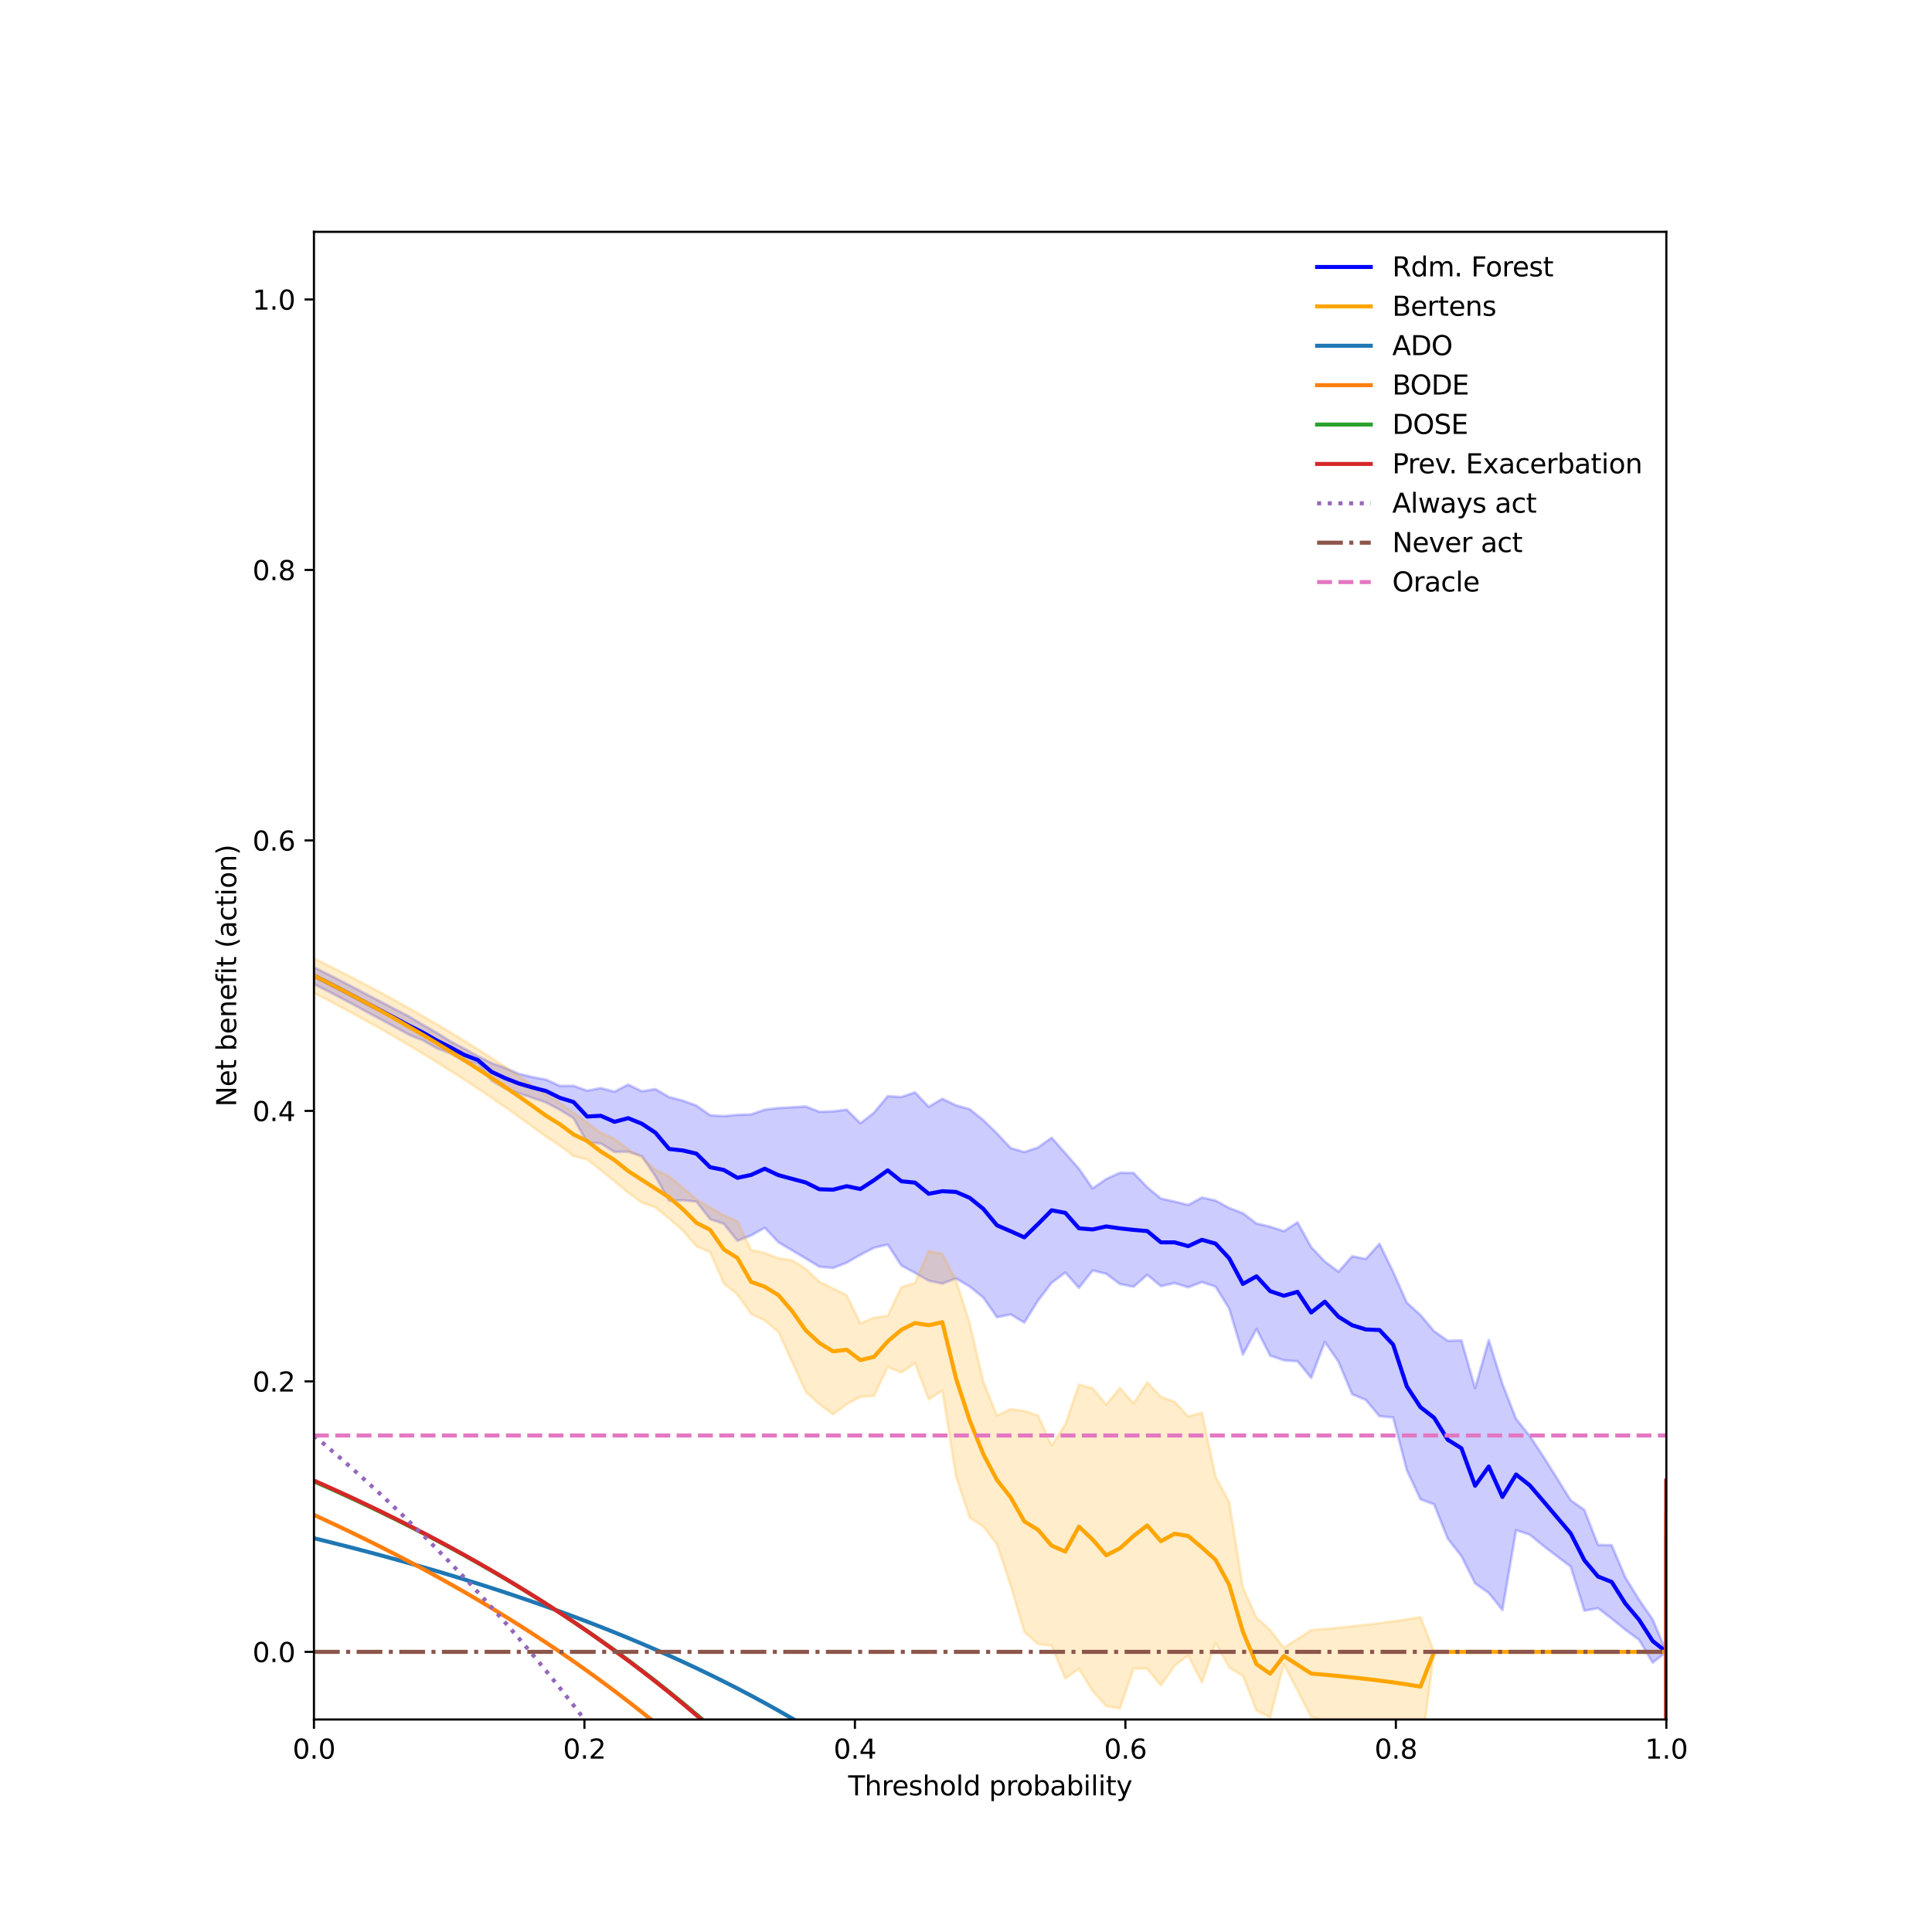 <?xml version="1.0" encoding="utf-8" standalone="no"?>
<!DOCTYPE svg PUBLIC "-//W3C//DTD SVG 1.1//EN"
  "http://www.w3.org/Graphics/SVG/1.1/DTD/svg11.dtd">
<svg xmlns:xlink="http://www.w3.org/1999/xlink" width="720pt" height="720pt" viewBox="0 0 720 720" xmlns="http://www.w3.org/2000/svg" version="1.1">
 <defs>
  <style type="text/css">*{stroke-linejoin: round; stroke-linecap: butt}</style>
 </defs>
 <g id="figure_1">
  <g id="patch_1">
   <path d="M 0 720 
L 720 720 
L 720 0 
L 0 0 
z
" style="fill: #ffffff"/>
  </g>
  <g id="axes_1">
   <g id="patch_2">
    <path d="M 117 640.8 
L 621 640.8 
L 621 86.4 
L 117 86.4 
z
" style="fill: #ffffff"/>
   </g>
   <g id="PolyCollection_1">
    <defs>
     <path id="mff8fe5dde3" d="M 117 -359.525 
L 117 -353.275 
L 122.091 -350.672 
L 127.182 -348.015 
L 132.273 -345.302 
L 137.364 -342.533 
L 142.455 -339.805 
L 147.545 -337.06 
L 152.636 -334.268 
L 157.727 -332.22 
L 162.818 -329.316 
L 167.909 -327.397 
L 173 -324.562 
L 178.091 -323.488 
L 183.182 -317.275 
L 188.273 -314.384 
L 193.364 -312.596 
L 198.455 -310.853 
L 203.545 -309.126 
L 208.636 -306.42 
L 213.727 -303.282 
L 218.818 -294.253 
L 223.909 -293.863 
L 229 -290.7 
L 234.091 -290.799 
L 239.182 -289.133 
L 244.273 -281.614 
L 249.364 -272.48 
L 254.455 -272.694 
L 259.545 -272.178 
L 264.636 -265.631 
L 269.727 -263.952 
L 274.818 -257.605 
L 279.909 -259.583 
L 285 -262.452 
L 290.091 -257.045 
L 295.182 -254.021 
L 300.273 -251.003 
L 305.364 -247.931 
L 310.455 -247.458 
L 315.545 -249.436 
L 320.636 -252.362 
L 325.727 -254.984 
L 330.818 -256.18 
L 335.909 -248.375 
L 341 -245.626 
L 346.091 -242.719 
L 351.182 -241.63 
L 356.273 -243.545 
L 361.364 -240.56 
L 366.455 -236.407 
L 371.545 -229.105 
L 376.636 -230.158 
L 381.727 -227.103 
L 386.818 -235.257 
L 391.909 -241.925 
L 397 -245.753 
L 402.091 -240.04 
L 407.182 -246.525 
L 412.273 -245.274 
L 417.364 -241.487 
L 422.455 -240.45 
L 427.545 -244.892 
L 432.636 -240.694 
L 437.727 -241.837 
L 442.818 -240.258 
L 447.909 -242.196 
L 453 -240.506 
L 458.091 -232.312 
L 463.182 -215.182 
L 468.273 -224.692 
L 473.364 -214.801 
L 478.455 -213.051 
L 483.545 -212.685 
L 488.636 -206.488 
L 493.727 -219.917 
L 498.818 -212.504 
L 503.909 -200.401 
L 509 -198.283 
L 514.091 -192.206 
L 519.182 -191.758 
L 524.273 -172.133 
L 529.364 -161.242 
L 534.455 -159.376 
L 539.545 -146.56 
L 544.636 -140.067 
L 549.727 -129.909 
L 554.818 -126.342 
L 559.909 -119.998 
L 565 -149.736 
L 570.091 -148.078 
L 575.182 -143.888 
L 580.273 -139.987 
L 585.364 -136.142 
L 590.455 -119.74 
L 595.545 -120.668 
L 600.636 -116.763 
L 605.727 -112.62 
L 610.818 -108.907 
L 615.909 -100.368 
L 621 -104.4 
L 621 -104.4 
L 621 -104.4 
L 615.909 -116.496 
L 610.818 -123.848 
L 605.727 -132.151 
L 600.636 -144.137 
L 595.545 -144.264 
L 590.455 -157.287 
L 585.364 -160.888 
L 580.273 -169.059 
L 575.182 -177.175 
L 570.091 -184.845 
L 565 -191.251 
L 559.909 -204.267 
L 554.818 -220.592 
L 549.727 -202.68 
L 544.636 -220.478 
L 539.545 -220.318 
L 534.455 -223.893 
L 529.364 -229.947 
L 524.273 -234.551 
L 519.182 -246.044 
L 514.091 -256.492 
L 509 -250.816 
L 503.909 -251.838 
L 498.818 -246.063 
L 493.727 -249.869 
L 488.636 -255.258 
L 483.545 -264.467 
L 478.455 -261.177 
L 473.364 -262.84 
L 468.273 -264.039 
L 463.182 -267.858 
L 458.091 -269.806 
L 453 -272.591 
L 447.909 -273.719 
L 442.818 -270.942 
L 437.727 -272.189 
L 432.636 -273.335 
L 427.545 -277.54 
L 422.455 -282.864 
L 417.364 -282.948 
L 412.273 -280.62 
L 407.182 -277.11 
L 402.091 -284.442 
L 397 -290.272 
L 391.909 -295.997 
L 386.818 -292.358 
L 381.727 -290.65 
L 376.636 -292.165 
L 371.545 -297.599 
L 366.455 -302.569 
L 361.364 -306.645 
L 356.273 -308.074 
L 351.182 -310.513 
L 346.091 -307.523 
L 341 -312.914 
L 335.909 -311.184 
L 330.818 -311.506 
L 325.727 -305.366 
L 320.636 -301.389 
L 315.545 -306.456 
L 310.455 -305.82 
L 305.364 -305.657 
L 300.273 -307.655 
L 295.182 -307.343 
L 290.091 -307.066 
L 285 -306.461 
L 279.909 -304.692 
L 274.818 -304.517 
L 269.727 -304.047 
L 264.636 -304.387 
L 259.545 -307.966 
L 254.455 -309.827 
L 249.364 -311.134 
L 244.273 -314.12 
L 239.182 -313.32 
L 234.091 -315.803 
L 229 -313.157 
L 223.909 -314.509 
L 218.818 -313.539 
L 213.727 -315.344 
L 208.636 -315.322 
L 203.545 -317.639 
L 198.455 -318.577 
L 193.364 -319.818 
L 188.273 -321.999 
L 183.182 -323.847 
L 178.091 -326.403 
L 173 -329.23 
L 167.909 -331.909 
L 162.818 -335.084 
L 157.727 -338.03 
L 152.636 -341.105 
L 147.545 -343.744 
L 142.455 -346.401 
L 137.364 -349.046 
L 132.273 -351.748 
L 127.182 -354.394 
L 122.091 -356.986 
L 117 -359.525 
z
" style="stroke: #0000ff; stroke-opacity: 0.2"/>
    </defs>
    <g clip-path="url(#p65dd72f9d8)">
     <use xlink:href="#mff8fe5dde3" x="0" y="720" style="fill: #0000ff; fill-opacity: 0.2; stroke: #0000ff; stroke-opacity: 0.2"/>
    </g>
   </g>
   <g id="PolyCollection_2">
    <defs>
     <path id="m067b12ae68" d="M 117 -362.84 
L 117 -349.96 
L 122.091 -347.323 
L 127.182 -344.631 
L 132.273 -341.884 
L 137.364 -339.078 
L 142.455 -336.213 
L 147.545 -333.287 
L 152.636 -330.296 
L 157.727 -327.24 
L 162.818 -324.116 
L 167.909 -320.922 
L 173 -317.655 
L 178.091 -314.313 
L 183.182 -310.894 
L 188.273 -307.394 
L 193.364 -303.81 
L 198.455 -300.14 
L 203.545 -296.381 
L 208.636 -293.053 
L 213.727 -289.135 
L 218.818 -287.895 
L 223.909 -283.929 
L 229 -279.746 
L 234.091 -275.56 
L 239.182 -271.875 
L 244.273 -270.007 
L 249.364 -265.882 
L 254.455 -261.422 
L 259.545 -255.528 
L 264.636 -253.374 
L 269.727 -241.725 
L 274.818 -237.556 
L 279.909 -230.345 
L 285 -227.926 
L 290.091 -223.62 
L 295.182 -212.481 
L 300.273 -201.317 
L 305.364 -196.681 
L 310.455 -192.935 
L 315.545 -196.698 
L 320.636 -199.462 
L 325.727 -199.764 
L 330.818 -210.573 
L 335.909 -208.498 
L 341 -212.004 
L 346.091 -198.471 
L 351.182 -201.77 
L 356.273 -169.854 
L 361.364 -154.42 
L 366.455 -151.092 
L 371.545 -144.416 
L 376.636 -129.107 
L 381.727 -111.85 
L 386.818 -107.309 
L 391.909 -106.678 
L 397 -94.445 
L 402.091 -98.114 
L 407.182 -89.835 
L 412.273 -84.183 
L 417.364 -83.277 
L 422.455 -98.195 
L 427.545 -98.14 
L 432.636 -91.855 
L 437.727 -99.216 
L 442.818 -103.082 
L 447.909 -92.964 
L 453 -107.765 
L 458.091 -98.482 
L 463.182 -95.433 
L 468.273 -82.454 
L 473.364 -79.97 
L 478.455 -99.771 
L 483.545 -90 
L 488.636 -80.142 
L 493.727 -78.826 
L 498.818 -77.4 
L 503.909 -75.85 
L 509 -74.16 
L 514.091 -72.309 
L 519.182 -70.272 
L 524.273 -68.021 
L 529.364 -65.52 
L 534.455 -104.4 
L 539.545 -104.4 
L 544.636 -104.4 
L 549.727 -104.4 
L 554.818 -104.4 
L 559.909 -104.4 
L 565 -104.4 
L 570.091 -104.4 
L 575.182 -104.4 
L 580.273 -104.4 
L 585.364 -104.4 
L 590.455 -104.4 
L 595.545 -104.4 
L 600.636 -104.4 
L 605.727 -104.4 
L 610.818 -104.4 
L 615.909 -104.4 
L 621 -104.4 
L 621 -104.4 
L 621 -104.4 
L 615.909 -104.4 
L 610.818 -104.4 
L 605.727 -104.4 
L 600.636 -104.4 
L 595.545 -104.4 
L 590.455 -104.4 
L 585.364 -104.4 
L 580.273 -104.4 
L 575.182 -104.4 
L 570.091 -104.4 
L 565 -104.4 
L 559.909 -104.4 
L 554.818 -104.4 
L 549.727 -104.4 
L 544.636 -104.4 
L 539.545 -104.4 
L 534.455 -104.4 
L 529.364 -117.36 
L 524.273 -116.526 
L 519.182 -115.776 
L 514.091 -115.097 
L 509 -114.48 
L 503.909 -113.917 
L 498.818 -113.4 
L 493.727 -112.925 
L 488.636 -112.486 
L 483.545 -109.2 
L 478.455 -105.943 
L 473.364 -112.543 
L 468.273 -117.13 
L 463.182 -128.418 
L 458.091 -160.218 
L 453 -169.675 
L 447.909 -193.592 
L 442.818 -192.095 
L 437.727 -197.624 
L 432.636 -199.418 
L 427.545 -204.858 
L 422.455 -197.029 
L 417.364 -202.691 
L 412.273 -196.613 
L 407.182 -202.645 
L 402.091 -204.033 
L 397 -189.115 
L 391.909 -181.29 
L 386.818 -192.506 
L 381.727 -194.178 
L 376.636 -194.843 
L 371.545 -192.485 
L 366.455 -205.026 
L 361.364 -226.973 
L 356.273 -242.82 
L 351.182 -252.748 
L 346.091 -253.769 
L 341 -241.884 
L 335.909 -240.34 
L 330.818 -229.629 
L 325.727 -228.936 
L 320.636 -226.8 
L 315.545 -237.286 
L 310.455 -239.836 
L 305.364 -242.344 
L 300.273 -247.141 
L 295.182 -250.334 
L 290.091 -251.073 
L 285 -253.034 
L 279.909 -254.211 
L 274.818 -264.815 
L 269.727 -267.082 
L 264.636 -269.996 
L 259.545 -273.069 
L 254.455 -277.378 
L 249.364 -281.658 
L 244.273 -284.09 
L 239.182 -288.759 
L 234.091 -291.637 
L 229 -295.591 
L 223.909 -297.788 
L 218.818 -301.644 
L 213.727 -305.295 
L 208.636 -308.991 
L 203.545 -311.931 
L 198.455 -315.503 
L 193.364 -318.99 
L 188.273 -322.395 
L 183.182 -325.72 
L 178.091 -328.97 
L 173 -332.145 
L 167.909 -335.249 
L 162.818 -338.284 
L 157.727 -341.252 
L 152.636 -344.156 
L 147.545 -346.997 
L 142.455 -349.778 
L 137.364 -352.501 
L 132.273 -355.166 
L 127.182 -357.777 
L 122.091 -360.334 
L 117 -362.84 
z
" style="stroke: #ffa500; stroke-opacity: 0.2"/>
    </defs>
    <g clip-path="url(#p65dd72f9d8)">
     <use xlink:href="#m067b12ae68" x="0" y="720" style="fill: #ffa500; fill-opacity: 0.2; stroke: #ffa500; stroke-opacity: 0.2"/>
    </g>
   </g>
   <g id="matplotlib.axis_1">
    <g id="xtick_1">
     <g id="line2d_1">
      <defs>
       <path id="m507a068daa" d="M 0 0 
L 0 3.5 
" style="stroke: #000000; stroke-width: 0.8"/>
      </defs>
      <g>
       <use xlink:href="#m507a068daa" x="117" y="640.8" style="stroke: #000000; stroke-width: 0.8"/>
      </g>
     </g>
     <g id="text_1">
      <!-- 0.0 -->
      <g transform="translate(109.048 655.398) scale(0.1 -0.1)">
       <defs>
        <path id="DejaVuSans-30" d="M 2034 4250 
Q 1547 4250 1301 3770 
Q 1056 3291 1056 2328 
Q 1056 1369 1301 889 
Q 1547 409 2034 409 
Q 2525 409 2770 889 
Q 3016 1369 3016 2328 
Q 3016 3291 2770 3770 
Q 2525 4250 2034 4250 
z
M 2034 4750 
Q 2819 4750 3233 4129 
Q 3647 3509 3647 2328 
Q 3647 1150 3233 529 
Q 2819 -91 2034 -91 
Q 1250 -91 836 529 
Q 422 1150 422 2328 
Q 422 3509 836 4129 
Q 1250 4750 2034 4750 
z
" transform="scale(0.016)"/>
        <path id="DejaVuSans-2e" d="M 684 794 
L 1344 794 
L 1344 0 
L 684 0 
L 684 794 
z
" transform="scale(0.016)"/>
       </defs>
       <use xlink:href="#DejaVuSans-30"/>
       <use xlink:href="#DejaVuSans-2e" x="63.623"/>
       <use xlink:href="#DejaVuSans-30" x="95.41"/>
      </g>
     </g>
    </g>
    <g id="xtick_2">
     <g id="line2d_2">
      <g>
       <use xlink:href="#m507a068daa" x="217.8" y="640.8" style="stroke: #000000; stroke-width: 0.8"/>
      </g>
     </g>
     <g id="text_2">
      <!-- 0.2 -->
      <g transform="translate(209.848 655.398) scale(0.1 -0.1)">
       <defs>
        <path id="DejaVuSans-32" d="M 1228 531 
L 3431 531 
L 3431 0 
L 469 0 
L 469 531 
Q 828 903 1448 1529 
Q 2069 2156 2228 2338 
Q 2531 2678 2651 2914 
Q 2772 3150 2772 3378 
Q 2772 3750 2511 3984 
Q 2250 4219 1831 4219 
Q 1534 4219 1204 4116 
Q 875 4013 500 3803 
L 500 4441 
Q 881 4594 1212 4672 
Q 1544 4750 1819 4750 
Q 2544 4750 2975 4387 
Q 3406 4025 3406 3419 
Q 3406 3131 3298 2873 
Q 3191 2616 2906 2266 
Q 2828 2175 2409 1742 
Q 1991 1309 1228 531 
z
" transform="scale(0.016)"/>
       </defs>
       <use xlink:href="#DejaVuSans-30"/>
       <use xlink:href="#DejaVuSans-2e" x="63.623"/>
       <use xlink:href="#DejaVuSans-32" x="95.41"/>
      </g>
     </g>
    </g>
    <g id="xtick_3">
     <g id="line2d_3">
      <g>
       <use xlink:href="#m507a068daa" x="318.6" y="640.8" style="stroke: #000000; stroke-width: 0.8"/>
      </g>
     </g>
     <g id="text_3">
      <!-- 0.4 -->
      <g transform="translate(310.648 655.398) scale(0.1 -0.1)">
       <defs>
        <path id="DejaVuSans-34" d="M 2419 4116 
L 825 1625 
L 2419 1625 
L 2419 4116 
z
M 2253 4666 
L 3047 4666 
L 3047 1625 
L 3713 1625 
L 3713 1100 
L 3047 1100 
L 3047 0 
L 2419 0 
L 2419 1100 
L 313 1100 
L 313 1709 
L 2253 4666 
z
" transform="scale(0.016)"/>
       </defs>
       <use xlink:href="#DejaVuSans-30"/>
       <use xlink:href="#DejaVuSans-2e" x="63.623"/>
       <use xlink:href="#DejaVuSans-34" x="95.41"/>
      </g>
     </g>
    </g>
    <g id="xtick_4">
     <g id="line2d_4">
      <g>
       <use xlink:href="#m507a068daa" x="419.4" y="640.8" style="stroke: #000000; stroke-width: 0.8"/>
      </g>
     </g>
     <g id="text_4">
      <!-- 0.6 -->
      <g transform="translate(411.448 655.398) scale(0.1 -0.1)">
       <defs>
        <path id="DejaVuSans-36" d="M 2113 2584 
Q 1688 2584 1439 2293 
Q 1191 2003 1191 1497 
Q 1191 994 1439 701 
Q 1688 409 2113 409 
Q 2538 409 2786 701 
Q 3034 994 3034 1497 
Q 3034 2003 2786 2293 
Q 2538 2584 2113 2584 
z
M 3366 4563 
L 3366 3988 
Q 3128 4100 2886 4159 
Q 2644 4219 2406 4219 
Q 1781 4219 1451 3797 
Q 1122 3375 1075 2522 
Q 1259 2794 1537 2939 
Q 1816 3084 2150 3084 
Q 2853 3084 3261 2657 
Q 3669 2231 3669 1497 
Q 3669 778 3244 343 
Q 2819 -91 2113 -91 
Q 1303 -91 875 529 
Q 447 1150 447 2328 
Q 447 3434 972 4092 
Q 1497 4750 2381 4750 
Q 2619 4750 2861 4703 
Q 3103 4656 3366 4563 
z
" transform="scale(0.016)"/>
       </defs>
       <use xlink:href="#DejaVuSans-30"/>
       <use xlink:href="#DejaVuSans-2e" x="63.623"/>
       <use xlink:href="#DejaVuSans-36" x="95.41"/>
      </g>
     </g>
    </g>
    <g id="xtick_5">
     <g id="line2d_5">
      <g>
       <use xlink:href="#m507a068daa" x="520.2" y="640.8" style="stroke: #000000; stroke-width: 0.8"/>
      </g>
     </g>
     <g id="text_5">
      <!-- 0.8 -->
      <g transform="translate(512.248 655.398) scale(0.1 -0.1)">
       <defs>
        <path id="DejaVuSans-38" d="M 2034 2216 
Q 1584 2216 1326 1975 
Q 1069 1734 1069 1313 
Q 1069 891 1326 650 
Q 1584 409 2034 409 
Q 2484 409 2743 651 
Q 3003 894 3003 1313 
Q 3003 1734 2745 1975 
Q 2488 2216 2034 2216 
z
M 1403 2484 
Q 997 2584 770 2862 
Q 544 3141 544 3541 
Q 544 4100 942 4425 
Q 1341 4750 2034 4750 
Q 2731 4750 3128 4425 
Q 3525 4100 3525 3541 
Q 3525 3141 3298 2862 
Q 3072 2584 2669 2484 
Q 3125 2378 3379 2068 
Q 3634 1759 3634 1313 
Q 3634 634 3220 271 
Q 2806 -91 2034 -91 
Q 1263 -91 848 271 
Q 434 634 434 1313 
Q 434 1759 690 2068 
Q 947 2378 1403 2484 
z
M 1172 3481 
Q 1172 3119 1398 2916 
Q 1625 2713 2034 2713 
Q 2441 2713 2670 2916 
Q 2900 3119 2900 3481 
Q 2900 3844 2670 4047 
Q 2441 4250 2034 4250 
Q 1625 4250 1398 4047 
Q 1172 3844 1172 3481 
z
" transform="scale(0.016)"/>
       </defs>
       <use xlink:href="#DejaVuSans-30"/>
       <use xlink:href="#DejaVuSans-2e" x="63.623"/>
       <use xlink:href="#DejaVuSans-38" x="95.41"/>
      </g>
     </g>
    </g>
    <g id="xtick_6">
     <g id="line2d_6">
      <g>
       <use xlink:href="#m507a068daa" x="621" y="640.8" style="stroke: #000000; stroke-width: 0.8"/>
      </g>
     </g>
     <g id="text_6">
      <!-- 1.0 -->
      <g transform="translate(613.048 655.398) scale(0.1 -0.1)">
       <defs>
        <path id="DejaVuSans-31" d="M 794 531 
L 1825 531 
L 1825 4091 
L 703 3866 
L 703 4441 
L 1819 4666 
L 2450 4666 
L 2450 531 
L 3481 531 
L 3481 0 
L 794 0 
L 794 531 
z
" transform="scale(0.016)"/>
       </defs>
       <use xlink:href="#DejaVuSans-31"/>
       <use xlink:href="#DejaVuSans-2e" x="63.623"/>
       <use xlink:href="#DejaVuSans-30" x="95.41"/>
      </g>
     </g>
    </g>
    <g id="text_7">
     <!-- Threshold probability -->
     <g transform="translate(316.097 669.077) scale(0.1 -0.1)">
      <defs>
       <path id="DejaVuSans-54" d="M -19 4666 
L 3928 4666 
L 3928 4134 
L 2272 4134 
L 2272 0 
L 1638 0 
L 1638 4134 
L -19 4134 
L -19 4666 
z
" transform="scale(0.016)"/>
       <path id="DejaVuSans-68" d="M 3513 2113 
L 3513 0 
L 2938 0 
L 2938 2094 
Q 2938 2591 2744 2837 
Q 2550 3084 2163 3084 
Q 1697 3084 1428 2787 
Q 1159 2491 1159 1978 
L 1159 0 
L 581 0 
L 581 4863 
L 1159 4863 
L 1159 2956 
Q 1366 3272 1645 3428 
Q 1925 3584 2291 3584 
Q 2894 3584 3203 3211 
Q 3513 2838 3513 2113 
z
" transform="scale(0.016)"/>
       <path id="DejaVuSans-72" d="M 2631 2963 
Q 2534 3019 2420 3045 
Q 2306 3072 2169 3072 
Q 1681 3072 1420 2755 
Q 1159 2438 1159 1844 
L 1159 0 
L 581 0 
L 581 3500 
L 1159 3500 
L 1159 2956 
Q 1341 3275 1631 3429 
Q 1922 3584 2338 3584 
Q 2397 3584 2469 3576 
Q 2541 3569 2628 3553 
L 2631 2963 
z
" transform="scale(0.016)"/>
       <path id="DejaVuSans-65" d="M 3597 1894 
L 3597 1613 
L 953 1613 
Q 991 1019 1311 708 
Q 1631 397 2203 397 
Q 2534 397 2845 478 
Q 3156 559 3463 722 
L 3463 178 
Q 3153 47 2828 -22 
Q 2503 -91 2169 -91 
Q 1331 -91 842 396 
Q 353 884 353 1716 
Q 353 2575 817 3079 
Q 1281 3584 2069 3584 
Q 2775 3584 3186 3129 
Q 3597 2675 3597 1894 
z
M 3022 2063 
Q 3016 2534 2758 2815 
Q 2500 3097 2075 3097 
Q 1594 3097 1305 2825 
Q 1016 2553 972 2059 
L 3022 2063 
z
" transform="scale(0.016)"/>
       <path id="DejaVuSans-73" d="M 2834 3397 
L 2834 2853 
Q 2591 2978 2328 3040 
Q 2066 3103 1784 3103 
Q 1356 3103 1142 2972 
Q 928 2841 928 2578 
Q 928 2378 1081 2264 
Q 1234 2150 1697 2047 
L 1894 2003 
Q 2506 1872 2764 1633 
Q 3022 1394 3022 966 
Q 3022 478 2636 193 
Q 2250 -91 1575 -91 
Q 1294 -91 989 -36 
Q 684 19 347 128 
L 347 722 
Q 666 556 975 473 
Q 1284 391 1588 391 
Q 1994 391 2212 530 
Q 2431 669 2431 922 
Q 2431 1156 2273 1281 
Q 2116 1406 1581 1522 
L 1381 1569 
Q 847 1681 609 1914 
Q 372 2147 372 2553 
Q 372 3047 722 3315 
Q 1072 3584 1716 3584 
Q 2034 3584 2315 3537 
Q 2597 3491 2834 3397 
z
" transform="scale(0.016)"/>
       <path id="DejaVuSans-6f" d="M 1959 3097 
Q 1497 3097 1228 2736 
Q 959 2375 959 1747 
Q 959 1119 1226 758 
Q 1494 397 1959 397 
Q 2419 397 2687 759 
Q 2956 1122 2956 1747 
Q 2956 2369 2687 2733 
Q 2419 3097 1959 3097 
z
M 1959 3584 
Q 2709 3584 3137 3096 
Q 3566 2609 3566 1747 
Q 3566 888 3137 398 
Q 2709 -91 1959 -91 
Q 1206 -91 779 398 
Q 353 888 353 1747 
Q 353 2609 779 3096 
Q 1206 3584 1959 3584 
z
" transform="scale(0.016)"/>
       <path id="DejaVuSans-6c" d="M 603 4863 
L 1178 4863 
L 1178 0 
L 603 0 
L 603 4863 
z
" transform="scale(0.016)"/>
       <path id="DejaVuSans-64" d="M 2906 2969 
L 2906 4863 
L 3481 4863 
L 3481 0 
L 2906 0 
L 2906 525 
Q 2725 213 2448 61 
Q 2172 -91 1784 -91 
Q 1150 -91 751 415 
Q 353 922 353 1747 
Q 353 2572 751 3078 
Q 1150 3584 1784 3584 
Q 2172 3584 2448 3432 
Q 2725 3281 2906 2969 
z
M 947 1747 
Q 947 1113 1208 752 
Q 1469 391 1925 391 
Q 2381 391 2643 752 
Q 2906 1113 2906 1747 
Q 2906 2381 2643 2742 
Q 2381 3103 1925 3103 
Q 1469 3103 1208 2742 
Q 947 2381 947 1747 
z
" transform="scale(0.016)"/>
       <path id="DejaVuSans-20" transform="scale(0.016)"/>
       <path id="DejaVuSans-70" d="M 1159 525 
L 1159 -1331 
L 581 -1331 
L 581 3500 
L 1159 3500 
L 1159 2969 
Q 1341 3281 1617 3432 
Q 1894 3584 2278 3584 
Q 2916 3584 3314 3078 
Q 3713 2572 3713 1747 
Q 3713 922 3314 415 
Q 2916 -91 2278 -91 
Q 1894 -91 1617 61 
Q 1341 213 1159 525 
z
M 3116 1747 
Q 3116 2381 2855 2742 
Q 2594 3103 2138 3103 
Q 1681 3103 1420 2742 
Q 1159 2381 1159 1747 
Q 1159 1113 1420 752 
Q 1681 391 2138 391 
Q 2594 391 2855 752 
Q 3116 1113 3116 1747 
z
" transform="scale(0.016)"/>
       <path id="DejaVuSans-62" d="M 3116 1747 
Q 3116 2381 2855 2742 
Q 2594 3103 2138 3103 
Q 1681 3103 1420 2742 
Q 1159 2381 1159 1747 
Q 1159 1113 1420 752 
Q 1681 391 2138 391 
Q 2594 391 2855 752 
Q 3116 1113 3116 1747 
z
M 1159 2969 
Q 1341 3281 1617 3432 
Q 1894 3584 2278 3584 
Q 2916 3584 3314 3078 
Q 3713 2572 3713 1747 
Q 3713 922 3314 415 
Q 2916 -91 2278 -91 
Q 1894 -91 1617 61 
Q 1341 213 1159 525 
L 1159 0 
L 581 0 
L 581 4863 
L 1159 4863 
L 1159 2969 
z
" transform="scale(0.016)"/>
       <path id="DejaVuSans-61" d="M 2194 1759 
Q 1497 1759 1228 1600 
Q 959 1441 959 1056 
Q 959 750 1161 570 
Q 1363 391 1709 391 
Q 2188 391 2477 730 
Q 2766 1069 2766 1631 
L 2766 1759 
L 2194 1759 
z
M 3341 1997 
L 3341 0 
L 2766 0 
L 2766 531 
Q 2569 213 2275 61 
Q 1981 -91 1556 -91 
Q 1019 -91 701 211 
Q 384 513 384 1019 
Q 384 1609 779 1909 
Q 1175 2209 1959 2209 
L 2766 2209 
L 2766 2266 
Q 2766 2663 2505 2880 
Q 2244 3097 1772 3097 
Q 1472 3097 1187 3025 
Q 903 2953 641 2809 
L 641 3341 
Q 956 3463 1253 3523 
Q 1550 3584 1831 3584 
Q 2591 3584 2966 3190 
Q 3341 2797 3341 1997 
z
" transform="scale(0.016)"/>
       <path id="DejaVuSans-69" d="M 603 3500 
L 1178 3500 
L 1178 0 
L 603 0 
L 603 3500 
z
M 603 4863 
L 1178 4863 
L 1178 4134 
L 603 4134 
L 603 4863 
z
" transform="scale(0.016)"/>
       <path id="DejaVuSans-74" d="M 1172 4494 
L 1172 3500 
L 2356 3500 
L 2356 3053 
L 1172 3053 
L 1172 1153 
Q 1172 725 1289 603 
Q 1406 481 1766 481 
L 2356 481 
L 2356 0 
L 1766 0 
Q 1100 0 847 248 
Q 594 497 594 1153 
L 594 3053 
L 172 3053 
L 172 3500 
L 594 3500 
L 594 4494 
L 1172 4494 
z
" transform="scale(0.016)"/>
       <path id="DejaVuSans-79" d="M 2059 -325 
Q 1816 -950 1584 -1140 
Q 1353 -1331 966 -1331 
L 506 -1331 
L 506 -850 
L 844 -850 
Q 1081 -850 1212 -737 
Q 1344 -625 1503 -206 
L 1606 56 
L 191 3500 
L 800 3500 
L 1894 763 
L 2988 3500 
L 3597 3500 
L 2059 -325 
z
" transform="scale(0.016)"/>
      </defs>
      <use xlink:href="#DejaVuSans-54"/>
      <use xlink:href="#DejaVuSans-68" x="61.084"/>
      <use xlink:href="#DejaVuSans-72" x="124.463"/>
      <use xlink:href="#DejaVuSans-65" x="163.326"/>
      <use xlink:href="#DejaVuSans-73" x="224.85"/>
      <use xlink:href="#DejaVuSans-68" x="276.949"/>
      <use xlink:href="#DejaVuSans-6f" x="340.328"/>
      <use xlink:href="#DejaVuSans-6c" x="401.51"/>
      <use xlink:href="#DejaVuSans-64" x="429.293"/>
      <use xlink:href="#DejaVuSans-20" x="492.77"/>
      <use xlink:href="#DejaVuSans-70" x="524.557"/>
      <use xlink:href="#DejaVuSans-72" x="588.033"/>
      <use xlink:href="#DejaVuSans-6f" x="626.896"/>
      <use xlink:href="#DejaVuSans-62" x="688.078"/>
      <use xlink:href="#DejaVuSans-61" x="751.555"/>
      <use xlink:href="#DejaVuSans-62" x="812.834"/>
      <use xlink:href="#DejaVuSans-69" x="876.311"/>
      <use xlink:href="#DejaVuSans-6c" x="904.094"/>
      <use xlink:href="#DejaVuSans-69" x="931.877"/>
      <use xlink:href="#DejaVuSans-74" x="959.66"/>
      <use xlink:href="#DejaVuSans-79" x="998.869"/>
     </g>
    </g>
   </g>
   <g id="matplotlib.axis_2">
    <g id="ytick_1">
     <g id="line2d_7">
      <defs>
       <path id="m1c6e517632" d="M 0 0 
L -3.5 0 
" style="stroke: #000000; stroke-width: 0.8"/>
      </defs>
      <g>
       <use xlink:href="#m1c6e517632" x="117" y="615.6" style="stroke: #000000; stroke-width: 0.8"/>
      </g>
     </g>
     <g id="text_8">
      <!-- 0.0 -->
      <g transform="translate(94.097 619.399) scale(0.1 -0.1)">
       <use xlink:href="#DejaVuSans-30"/>
       <use xlink:href="#DejaVuSans-2e" x="63.623"/>
       <use xlink:href="#DejaVuSans-30" x="95.41"/>
      </g>
     </g>
    </g>
    <g id="ytick_2">
     <g id="line2d_8">
      <g>
       <use xlink:href="#m1c6e517632" x="117" y="514.8" style="stroke: #000000; stroke-width: 0.8"/>
      </g>
     </g>
     <g id="text_9">
      <!-- 0.2 -->
      <g transform="translate(94.097 518.599) scale(0.1 -0.1)">
       <use xlink:href="#DejaVuSans-30"/>
       <use xlink:href="#DejaVuSans-2e" x="63.623"/>
       <use xlink:href="#DejaVuSans-32" x="95.41"/>
      </g>
     </g>
    </g>
    <g id="ytick_3">
     <g id="line2d_9">
      <g>
       <use xlink:href="#m1c6e517632" x="117" y="414" style="stroke: #000000; stroke-width: 0.8"/>
      </g>
     </g>
     <g id="text_10">
      <!-- 0.4 -->
      <g transform="translate(94.097 417.799) scale(0.1 -0.1)">
       <use xlink:href="#DejaVuSans-30"/>
       <use xlink:href="#DejaVuSans-2e" x="63.623"/>
       <use xlink:href="#DejaVuSans-34" x="95.41"/>
      </g>
     </g>
    </g>
    <g id="ytick_4">
     <g id="line2d_10">
      <g>
       <use xlink:href="#m1c6e517632" x="117" y="313.2" style="stroke: #000000; stroke-width: 0.8"/>
      </g>
     </g>
     <g id="text_11">
      <!-- 0.6 -->
      <g transform="translate(94.097 316.999) scale(0.1 -0.1)">
       <use xlink:href="#DejaVuSans-30"/>
       <use xlink:href="#DejaVuSans-2e" x="63.623"/>
       <use xlink:href="#DejaVuSans-36" x="95.41"/>
      </g>
     </g>
    </g>
    <g id="ytick_5">
     <g id="line2d_11">
      <g>
       <use xlink:href="#m1c6e517632" x="117" y="212.4" style="stroke: #000000; stroke-width: 0.8"/>
      </g>
     </g>
     <g id="text_12">
      <!-- 0.8 -->
      <g transform="translate(94.097 216.199) scale(0.1 -0.1)">
       <use xlink:href="#DejaVuSans-30"/>
       <use xlink:href="#DejaVuSans-2e" x="63.623"/>
       <use xlink:href="#DejaVuSans-38" x="95.41"/>
      </g>
     </g>
    </g>
    <g id="ytick_6">
     <g id="line2d_12">
      <g>
       <use xlink:href="#m1c6e517632" x="117" y="111.6" style="stroke: #000000; stroke-width: 0.8"/>
      </g>
     </g>
     <g id="text_13">
      <!-- 1.0 -->
      <g transform="translate(94.097 115.399) scale(0.1 -0.1)">
       <use xlink:href="#DejaVuSans-31"/>
       <use xlink:href="#DejaVuSans-2e" x="63.623"/>
       <use xlink:href="#DejaVuSans-30" x="95.41"/>
      </g>
     </g>
    </g>
    <g id="text_14">
     <!-- Net benefit (action) -->
     <g transform="translate(88.017 412.453) rotate(-90) scale(0.1 -0.1)">
      <defs>
       <path id="DejaVuSans-4e" d="M 628 4666 
L 1478 4666 
L 3547 763 
L 3547 4666 
L 4159 4666 
L 4159 0 
L 3309 0 
L 1241 3903 
L 1241 0 
L 628 0 
L 628 4666 
z
" transform="scale(0.016)"/>
       <path id="DejaVuSans-6e" d="M 3513 2113 
L 3513 0 
L 2938 0 
L 2938 2094 
Q 2938 2591 2744 2837 
Q 2550 3084 2163 3084 
Q 1697 3084 1428 2787 
Q 1159 2491 1159 1978 
L 1159 0 
L 581 0 
L 581 3500 
L 1159 3500 
L 1159 2956 
Q 1366 3272 1645 3428 
Q 1925 3584 2291 3584 
Q 2894 3584 3203 3211 
Q 3513 2838 3513 2113 
z
" transform="scale(0.016)"/>
       <path id="DejaVuSans-66" d="M 2375 4863 
L 2375 4384 
L 1825 4384 
Q 1516 4384 1395 4259 
Q 1275 4134 1275 3809 
L 1275 3500 
L 2222 3500 
L 2222 3053 
L 1275 3053 
L 1275 0 
L 697 0 
L 697 3053 
L 147 3053 
L 147 3500 
L 697 3500 
L 697 3744 
Q 697 4328 969 4595 
Q 1241 4863 1831 4863 
L 2375 4863 
z
" transform="scale(0.016)"/>
       <path id="DejaVuSans-28" d="M 1984 4856 
Q 1566 4138 1362 3434 
Q 1159 2731 1159 2009 
Q 1159 1288 1364 580 
Q 1569 -128 1984 -844 
L 1484 -844 
Q 1016 -109 783 600 
Q 550 1309 550 2009 
Q 550 2706 781 3412 
Q 1013 4119 1484 4856 
L 1984 4856 
z
" transform="scale(0.016)"/>
       <path id="DejaVuSans-63" d="M 3122 3366 
L 3122 2828 
Q 2878 2963 2633 3030 
Q 2388 3097 2138 3097 
Q 1578 3097 1268 2742 
Q 959 2388 959 1747 
Q 959 1106 1268 751 
Q 1578 397 2138 397 
Q 2388 397 2633 464 
Q 2878 531 3122 666 
L 3122 134 
Q 2881 22 2623 -34 
Q 2366 -91 2075 -91 
Q 1284 -91 818 406 
Q 353 903 353 1747 
Q 353 2603 823 3093 
Q 1294 3584 2113 3584 
Q 2378 3584 2631 3529 
Q 2884 3475 3122 3366 
z
" transform="scale(0.016)"/>
       <path id="DejaVuSans-29" d="M 513 4856 
L 1013 4856 
Q 1481 4119 1714 3412 
Q 1947 2706 1947 2009 
Q 1947 1309 1714 600 
Q 1481 -109 1013 -844 
L 513 -844 
Q 928 -128 1133 580 
Q 1338 1288 1338 2009 
Q 1338 2731 1133 3434 
Q 928 4138 513 4856 
z
" transform="scale(0.016)"/>
      </defs>
      <use xlink:href="#DejaVuSans-4e"/>
      <use xlink:href="#DejaVuSans-65" x="74.805"/>
      <use xlink:href="#DejaVuSans-74" x="136.328"/>
      <use xlink:href="#DejaVuSans-20" x="175.537"/>
      <use xlink:href="#DejaVuSans-62" x="207.324"/>
      <use xlink:href="#DejaVuSans-65" x="270.801"/>
      <use xlink:href="#DejaVuSans-6e" x="332.324"/>
      <use xlink:href="#DejaVuSans-65" x="395.703"/>
      <use xlink:href="#DejaVuSans-66" x="457.227"/>
      <use xlink:href="#DejaVuSans-69" x="492.432"/>
      <use xlink:href="#DejaVuSans-74" x="520.215"/>
      <use xlink:href="#DejaVuSans-20" x="559.424"/>
      <use xlink:href="#DejaVuSans-28" x="591.211"/>
      <use xlink:href="#DejaVuSans-61" x="630.225"/>
      <use xlink:href="#DejaVuSans-63" x="691.504"/>
      <use xlink:href="#DejaVuSans-74" x="746.484"/>
      <use xlink:href="#DejaVuSans-69" x="785.693"/>
      <use xlink:href="#DejaVuSans-6f" x="813.477"/>
      <use xlink:href="#DejaVuSans-6e" x="874.658"/>
      <use xlink:href="#DejaVuSans-29" x="938.037"/>
     </g>
    </g>
   </g>
   <g id="line2d_13">
    <path d="M 117 363.6 
L 122.091 366.171 
L 127.182 368.796 
L 132.273 371.475 
L 137.364 374.211 
L 142.455 376.897 
L 147.545 379.598 
L 152.636 382.314 
L 157.727 384.875 
L 162.818 387.8 
L 167.909 390.347 
L 173 393.104 
L 178.091 395.055 
L 183.182 399.439 
L 188.273 401.809 
L 193.364 403.793 
L 198.455 405.285 
L 203.545 406.618 
L 208.636 409.129 
L 213.727 410.687 
L 218.818 416.104 
L 223.909 415.814 
L 229 418.072 
L 234.091 416.699 
L 239.182 418.774 
L 244.273 422.133 
L 249.364 428.193 
L 254.455 428.74 
L 259.545 429.928 
L 264.636 434.991 
L 269.727 436.001 
L 274.818 438.939 
L 279.909 437.863 
L 285 435.544 
L 290.091 437.944 
L 295.182 439.318 
L 300.273 440.671 
L 305.364 443.206 
L 310.455 443.361 
L 315.545 442.054 
L 320.636 443.124 
L 325.727 439.825 
L 330.818 436.157 
L 335.909 440.221 
L 341 440.73 
L 346.091 444.879 
L 351.182 443.928 
L 356.273 444.191 
L 361.364 446.398 
L 366.455 450.512 
L 371.545 456.648 
L 376.636 458.839 
L 381.727 461.123 
L 386.818 456.192 
L 391.909 451.039 
L 397 451.988 
L 402.091 457.759 
L 407.182 458.183 
L 412.273 457.053 
L 417.364 457.783 
L 422.455 458.343 
L 427.545 458.784 
L 432.636 462.985 
L 437.727 462.987 
L 442.818 464.4 
L 447.909 462.042 
L 453 463.451 
L 458.091 468.941 
L 463.182 478.48 
L 468.273 475.634 
L 473.364 481.18 
L 478.455 482.886 
L 483.545 481.424 
L 488.636 489.127 
L 493.727 485.107 
L 498.818 490.717 
L 503.909 493.88 
L 509 495.45 
L 514.091 495.651 
L 519.182 501.099 
L 524.273 516.658 
L 529.364 524.406 
L 534.455 528.366 
L 539.545 536.561 
L 544.636 539.727 
L 549.727 553.705 
L 554.818 546.533 
L 559.909 557.867 
L 565 549.507 
L 570.091 553.539 
L 575.182 559.468 
L 580.273 565.477 
L 585.364 571.485 
L 590.455 581.486 
L 595.545 587.534 
L 600.636 589.55 
L 605.727 597.614 
L 610.818 603.623 
L 615.909 611.568 
L 621 615.6 
" clip-path="url(#p65dd72f9d8)" style="fill: none; stroke: #0000ff; stroke-width: 1.5; stroke-linecap: square"/>
   </g>
   <g id="line2d_14">
    <path d="M 117 363.6 
L 122.091 366.171 
L 127.182 368.796 
L 132.273 371.475 
L 137.364 374.211 
L 142.455 377.004 
L 147.545 379.858 
L 152.636 382.774 
L 157.727 385.754 
L 162.818 388.8 
L 167.909 391.915 
L 173 395.1 
L 178.091 398.359 
L 183.182 401.693 
L 188.273 405.106 
L 193.364 408.6 
L 198.455 412.178 
L 203.545 415.844 
L 208.636 418.978 
L 213.727 422.785 
L 218.818 425.23 
L 223.909 429.142 
L 229 432.331 
L 234.091 436.401 
L 239.182 439.683 
L 244.273 442.951 
L 249.364 446.23 
L 254.455 450.6 
L 259.545 455.701 
L 264.636 458.315 
L 269.727 465.597 
L 274.818 468.814 
L 279.909 477.722 
L 285 479.52 
L 290.091 482.654 
L 295.182 488.592 
L 300.273 495.771 
L 305.364 500.488 
L 310.455 503.614 
L 315.545 503.008 
L 320.636 506.869 
L 325.727 505.65 
L 330.818 499.899 
L 335.909 495.581 
L 341 493.056 
L 346.091 493.88 
L 351.182 492.741 
L 356.273 513.663 
L 361.364 529.304 
L 366.455 541.941 
L 371.545 551.549 
L 376.636 558.025 
L 381.727 566.986 
L 386.818 570.092 
L 391.909 576.016 
L 397 578.22 
L 402.091 568.927 
L 407.182 573.76 
L 412.273 579.602 
L 417.364 577.016 
L 422.455 572.388 
L 427.545 568.501 
L 432.636 574.363 
L 437.727 571.58 
L 442.818 572.411 
L 447.909 576.722 
L 453 581.28 
L 458.091 590.65 
L 463.182 608.075 
L 468.273 620.208 
L 473.364 623.743 
L 478.455 617.143 
L 483.545 620.4 
L 488.636 623.686 
L 493.727 624.125 
L 498.818 624.6 
L 503.909 625.117 
L 509 625.68 
L 514.091 626.297 
L 519.182 626.976 
L 524.273 627.726 
L 529.364 628.56 
L 534.455 615.6 
L 539.545 615.6 
L 544.636 615.6 
L 549.727 615.6 
L 554.818 615.6 
L 559.909 615.6 
L 565 615.6 
L 570.091 615.6 
L 575.182 615.6 
L 580.273 615.6 
L 585.364 615.6 
L 590.455 615.6 
L 595.545 615.6 
L 600.636 615.6 
L 605.727 615.6 
L 610.818 615.6 
L 615.909 615.6 
L 621 615.6 
" clip-path="url(#p65dd72f9d8)" style="fill: none; stroke: #ffa500; stroke-width: 1.5; stroke-linecap: square"/>
   </g>
   <g id="line2d_15">
    <path d="M 117 573.247 
L 122.091 574.5 
L 127.182 575.78 
L 132.273 577.085 
L 137.364 578.419 
L 142.455 579.78 
L 147.545 581.171 
L 152.636 582.592 
L 157.727 584.045 
L 162.818 585.529 
L 167.909 587.047 
L 173 588.6 
L 178.091 590.188 
L 183.182 591.813 
L 188.273 593.477 
L 193.364 595.18 
L 198.455 596.924 
L 203.545 598.71 
L 208.636 600.541 
L 213.727 602.418 
L 218.818 604.342 
L 223.909 606.315 
L 229 608.339 
L 234.091 610.417 
L 239.182 612.551 
L 244.273 614.741 
L 249.364 616.992 
L 254.455 619.306 
L 259.545 621.685 
L 264.636 624.131 
L 269.727 626.649 
L 274.818 629.24 
L 279.909 631.909 
L 285 634.659 
L 290.091 637.493 
L 295.182 640.416 
L 300.273 643.432 
L 305.364 646.545 
L 310.455 649.76 
L 315.545 653.082 
L 320.636 656.517 
L 325.727 660.071 
L 330.818 663.749 
L 335.909 667.558 
L 341 671.506 
L 346.091 675.6 
L 351.182 679.849 
L 356.273 684.261 
L 361.364 688.846 
L 366.455 693.614 
L 371.545 698.577 
L 376.636 703.747 
L 381.727 709.137 
L 386.818 714.761 
L 391.909 720.635 
L 392.211 721 
M 620.938 721 
L 621 573.247 
" clip-path="url(#p65dd72f9d8)" style="fill: none; stroke: #1f77b4; stroke-width: 1.5; stroke-linecap: square"/>
   </g>
   <g id="line2d_16">
    <path d="M 117 564.562 
L 122.091 566.906 
L 127.182 569.298 
L 132.273 571.739 
L 137.364 574.232 
L 142.455 576.779 
L 147.545 579.38 
L 152.636 582.037 
L 157.727 584.753 
L 162.818 587.529 
L 167.909 590.368 
L 173 593.271 
L 178.091 596.241 
L 183.182 599.28 
L 188.273 602.39 
L 193.364 605.575 
L 198.455 608.836 
L 203.545 612.177 
L 208.636 615.6 
L 213.727 619.109 
L 218.818 622.707 
L 223.909 626.396 
L 229 630.182 
L 234.091 634.068 
L 239.182 638.057 
L 244.273 642.154 
L 249.364 646.363 
L 254.455 650.689 
L 259.545 655.136 
L 264.636 659.711 
L 269.727 664.419 
L 274.818 669.265 
L 279.909 674.256 
L 285 679.397 
L 290.091 684.698 
L 295.182 690.163 
L 300.273 695.803 
L 305.364 701.624 
L 310.455 707.636 
L 315.545 713.848 
L 320.636 720.271 
L 321.195 721 
M 620.965 721 
L 621 564.562 
" clip-path="url(#p65dd72f9d8)" style="fill: none; stroke: #ff7f0e; stroke-width: 1.5; stroke-linecap: square"/>
   </g>
   <g id="line2d_17">
    <path d="M 117 552.071 
L 122.091 554.318 
L 127.182 556.612 
L 132.273 558.953 
L 137.364 561.344 
L 142.455 563.785 
L 147.545 566.279 
L 152.636 568.828 
L 157.727 571.432 
L 162.818 574.094 
L 167.909 576.816 
L 173 579.6 
L 178.091 582.448 
L 183.182 585.362 
L 188.273 588.345 
L 193.364 591.398 
L 198.455 594.526 
L 203.545 597.729 
L 208.636 601.012 
L 213.727 604.376 
L 218.818 607.826 
L 223.909 611.365 
L 229 614.995 
L 234.091 618.721 
L 239.182 622.546 
L 244.273 626.474 
L 249.364 630.511 
L 254.455 634.659 
L 259.545 638.924 
L 264.636 643.311 
L 269.727 647.825 
L 274.818 652.472 
L 279.909 657.258 
L 285 662.188 
L 290.091 667.271 
L 295.182 672.512 
L 300.273 677.919 
L 305.364 683.501 
L 310.455 689.266 
L 315.545 695.224 
L 320.636 701.383 
L 325.727 707.754 
L 330.818 714.349 
L 335.775 721 
M 620.96 721 
L 621 552.071 
" clip-path="url(#p65dd72f9d8)" style="fill: none; stroke: #2ca02c; stroke-width: 1.5; stroke-linecap: square"/>
   </g>
   <g id="line2d_18">
    <path d="M 117 551.76 
L 122.091 554.023 
L 127.182 556.332 
L 132.273 558.69 
L 137.364 561.097 
L 142.455 563.556 
L 147.545 566.067 
L 152.636 568.633 
L 157.727 571.255 
L 162.818 573.936 
L 167.909 576.677 
L 173 579.48 
L 178.091 582.348 
L 183.182 585.282 
L 188.273 588.285 
L 193.364 591.36 
L 198.455 594.509 
L 203.545 597.735 
L 208.636 601.04 
L 213.727 604.428 
L 218.818 607.902 
L 223.909 611.465 
L 229 615.12 
L 234.091 618.872 
L 239.182 622.723 
L 244.273 626.679 
L 249.364 630.743 
L 254.455 634.92 
L 259.545 639.215 
L 264.636 643.632 
L 269.727 648.177 
L 274.818 652.856 
L 279.909 657.675 
L 285 662.64 
L 290.091 667.758 
L 295.182 673.035 
L 300.273 678.48 
L 305.364 684.101 
L 310.455 689.906 
L 315.545 695.904 
L 320.636 702.106 
L 325.727 708.521 
L 330.818 715.162 
L 335.139 721 
M 620.96 721 
L 621 551.76 
" clip-path="url(#p65dd72f9d8)" style="fill: none; stroke: #d62728; stroke-width: 1.5; stroke-linecap: square"/>
   </g>
   <g id="line2d_19">
    <path d="M 117 534.96 
L 122.091 539.28 
L 127.182 543.689 
L 132.273 548.19 
L 137.364 552.786 
L 142.455 557.479 
L 147.545 562.274 
L 152.636 567.172 
L 157.727 572.178 
L 162.818 577.296 
L 167.909 582.529 
L 173 587.88 
L 178.091 593.354 
L 183.182 598.956 
L 188.273 604.69 
L 193.364 610.56 
L 198.455 616.572 
L 203.545 622.73 
L 208.636 629.04 
L 213.727 635.508 
L 218.818 642.14 
L 223.909 648.942 
L 229 655.92 
L 234.091 663.082 
L 239.182 670.435 
L 244.273 677.987 
L 249.364 685.746 
L 254.455 693.72 
L 259.545 701.919 
L 264.636 710.352 
L 269.727 719.03 
L 270.85 721 
" clip-path="url(#p65dd72f9d8)" style="fill: none; stroke-dasharray: 1.5,2.475; stroke-dashoffset: 0; stroke: #9467bd; stroke-width: 1.5"/>
   </g>
   <g id="line2d_20">
    <path d="M 117 615.6 
L 122.091 615.6 
L 127.182 615.6 
L 132.273 615.6 
L 137.364 615.6 
L 142.455 615.6 
L 147.545 615.6 
L 152.636 615.6 
L 157.727 615.6 
L 162.818 615.6 
L 167.909 615.6 
L 173 615.6 
L 178.091 615.6 
L 183.182 615.6 
L 188.273 615.6 
L 193.364 615.6 
L 198.455 615.6 
L 203.545 615.6 
L 208.636 615.6 
L 213.727 615.6 
L 218.818 615.6 
L 223.909 615.6 
L 229 615.6 
L 234.091 615.6 
L 239.182 615.6 
L 244.273 615.6 
L 249.364 615.6 
L 254.455 615.6 
L 259.545 615.6 
L 264.636 615.6 
L 269.727 615.6 
L 274.818 615.6 
L 279.909 615.6 
L 285 615.6 
L 290.091 615.6 
L 295.182 615.6 
L 300.273 615.6 
L 305.364 615.6 
L 310.455 615.6 
L 315.545 615.6 
L 320.636 615.6 
L 325.727 615.6 
L 330.818 615.6 
L 335.909 615.6 
L 341 615.6 
L 346.091 615.6 
L 351.182 615.6 
L 356.273 615.6 
L 361.364 615.6 
L 366.455 615.6 
L 371.545 615.6 
L 376.636 615.6 
L 381.727 615.6 
L 386.818 615.6 
L 391.909 615.6 
L 397 615.6 
L 402.091 615.6 
L 407.182 615.6 
L 412.273 615.6 
L 417.364 615.6 
L 422.455 615.6 
L 427.545 615.6 
L 432.636 615.6 
L 437.727 615.6 
L 442.818 615.6 
L 447.909 615.6 
L 453 615.6 
L 458.091 615.6 
L 463.182 615.6 
L 468.273 615.6 
L 473.364 615.6 
L 478.455 615.6 
L 483.545 615.6 
L 488.636 615.6 
L 493.727 615.6 
L 498.818 615.6 
L 503.909 615.6 
L 509 615.6 
L 514.091 615.6 
L 519.182 615.6 
L 524.273 615.6 
L 529.364 615.6 
L 534.455 615.6 
L 539.545 615.6 
L 544.636 615.6 
L 549.727 615.6 
L 554.818 615.6 
L 559.909 615.6 
L 565 615.6 
L 570.091 615.6 
L 575.182 615.6 
L 580.273 615.6 
L 585.364 615.6 
L 590.455 615.6 
L 595.545 615.6 
L 600.636 615.6 
L 605.727 615.6 
L 610.818 615.6 
L 615.909 615.6 
L 621 615.6 
" clip-path="url(#p65dd72f9d8)" style="fill: none; stroke-dasharray: 9.6,2.4,1.5,2.4; stroke-dashoffset: 0; stroke: #8c564b; stroke-width: 1.5"/>
   </g>
   <g id="line2d_21">
    <path d="M 117 534.96 
L 621 534.96 
" clip-path="url(#p65dd72f9d8)" style="fill: none; stroke-dasharray: 5.55,2.4; stroke-dashoffset: 0; stroke: #e377c2; stroke-width: 1.5"/>
   </g>
   <g id="patch_3">
    <path d="M 117 640.8 
L 117 86.4 
" style="fill: none; stroke: #000000; stroke-width: 0.8; stroke-linejoin: miter; stroke-linecap: square"/>
   </g>
   <g id="patch_4">
    <path d="M 621 640.8 
L 621 86.4 
" style="fill: none; stroke: #000000; stroke-width: 0.8; stroke-linejoin: miter; stroke-linecap: square"/>
   </g>
   <g id="patch_5">
    <path d="M 117 640.8 
L 621 640.8 
" style="fill: none; stroke: #000000; stroke-width: 0.8; stroke-linejoin: miter; stroke-linecap: square"/>
   </g>
   <g id="patch_6">
    <path d="M 117 86.4 
L 621 86.4 
" style="fill: none; stroke: #000000; stroke-width: 0.8; stroke-linejoin: miter; stroke-linecap: square"/>
   </g>
   <g id="legend_1">
    <g id="line2d_22">
     <path d="M 490.847 99.498 
L 500.847 99.498 
L 510.847 99.498 
" style="fill: none; stroke: #0000ff; stroke-width: 1.5; stroke-linecap: square"/>
    </g>
    <g id="text_15">
     <!-- Rdm. Forest -->
     <g transform="translate(518.847 102.998) scale(0.1 -0.1)">
      <defs>
       <path id="DejaVuSans-52" d="M 2841 2188 
Q 3044 2119 3236 1894 
Q 3428 1669 3622 1275 
L 4263 0 
L 3584 0 
L 2988 1197 
Q 2756 1666 2539 1819 
Q 2322 1972 1947 1972 
L 1259 1972 
L 1259 0 
L 628 0 
L 628 4666 
L 2053 4666 
Q 2853 4666 3247 4331 
Q 3641 3997 3641 3322 
Q 3641 2881 3436 2590 
Q 3231 2300 2841 2188 
z
M 1259 4147 
L 1259 2491 
L 2053 2491 
Q 2509 2491 2742 2702 
Q 2975 2913 2975 3322 
Q 2975 3731 2742 3939 
Q 2509 4147 2053 4147 
L 1259 4147 
z
" transform="scale(0.016)"/>
       <path id="DejaVuSans-6d" d="M 3328 2828 
Q 3544 3216 3844 3400 
Q 4144 3584 4550 3584 
Q 5097 3584 5394 3201 
Q 5691 2819 5691 2113 
L 5691 0 
L 5113 0 
L 5113 2094 
Q 5113 2597 4934 2840 
Q 4756 3084 4391 3084 
Q 3944 3084 3684 2787 
Q 3425 2491 3425 1978 
L 3425 0 
L 2847 0 
L 2847 2094 
Q 2847 2600 2669 2842 
Q 2491 3084 2119 3084 
Q 1678 3084 1418 2786 
Q 1159 2488 1159 1978 
L 1159 0 
L 581 0 
L 581 3500 
L 1159 3500 
L 1159 2956 
Q 1356 3278 1631 3431 
Q 1906 3584 2284 3584 
Q 2666 3584 2933 3390 
Q 3200 3197 3328 2828 
z
" transform="scale(0.016)"/>
       <path id="DejaVuSans-46" d="M 628 4666 
L 3309 4666 
L 3309 4134 
L 1259 4134 
L 1259 2759 
L 3109 2759 
L 3109 2228 
L 1259 2228 
L 1259 0 
L 628 0 
L 628 4666 
z
" transform="scale(0.016)"/>
      </defs>
      <use xlink:href="#DejaVuSans-52"/>
      <use xlink:href="#DejaVuSans-64" x="69.482"/>
      <use xlink:href="#DejaVuSans-6d" x="132.959"/>
      <use xlink:href="#DejaVuSans-2e" x="230.371"/>
      <use xlink:href="#DejaVuSans-20" x="262.158"/>
      <use xlink:href="#DejaVuSans-46" x="293.945"/>
      <use xlink:href="#DejaVuSans-6f" x="347.84"/>
      <use xlink:href="#DejaVuSans-72" x="409.021"/>
      <use xlink:href="#DejaVuSans-65" x="447.885"/>
      <use xlink:href="#DejaVuSans-73" x="509.408"/>
      <use xlink:href="#DejaVuSans-74" x="561.508"/>
     </g>
    </g>
    <g id="line2d_23">
     <path d="M 490.847 114.177 
L 500.847 114.177 
L 510.847 114.177 
" style="fill: none; stroke: #ffa500; stroke-width: 1.5; stroke-linecap: square"/>
    </g>
    <g id="text_16">
     <!-- Bertens -->
     <g transform="translate(518.847 117.677) scale(0.1 -0.1)">
      <defs>
       <path id="DejaVuSans-42" d="M 1259 2228 
L 1259 519 
L 2272 519 
Q 2781 519 3026 730 
Q 3272 941 3272 1375 
Q 3272 1813 3026 2020 
Q 2781 2228 2272 2228 
L 1259 2228 
z
M 1259 4147 
L 1259 2741 
L 2194 2741 
Q 2656 2741 2882 2914 
Q 3109 3088 3109 3444 
Q 3109 3797 2882 3972 
Q 2656 4147 2194 4147 
L 1259 4147 
z
M 628 4666 
L 2241 4666 
Q 2963 4666 3353 4366 
Q 3744 4066 3744 3513 
Q 3744 3084 3544 2831 
Q 3344 2578 2956 2516 
Q 3422 2416 3680 2098 
Q 3938 1781 3938 1306 
Q 3938 681 3513 340 
Q 3088 0 2303 0 
L 628 0 
L 628 4666 
z
" transform="scale(0.016)"/>
      </defs>
      <use xlink:href="#DejaVuSans-42"/>
      <use xlink:href="#DejaVuSans-65" x="68.604"/>
      <use xlink:href="#DejaVuSans-72" x="130.127"/>
      <use xlink:href="#DejaVuSans-74" x="171.24"/>
      <use xlink:href="#DejaVuSans-65" x="210.449"/>
      <use xlink:href="#DejaVuSans-6e" x="271.973"/>
      <use xlink:href="#DejaVuSans-73" x="335.352"/>
     </g>
    </g>
    <g id="line2d_24">
     <path d="M 490.847 128.855 
L 500.847 128.855 
L 510.847 128.855 
" style="fill: none; stroke: #1f77b4; stroke-width: 1.5; stroke-linecap: square"/>
    </g>
    <g id="text_17">
     <!-- ADO -->
     <g transform="translate(518.847 132.355) scale(0.1 -0.1)">
      <defs>
       <path id="DejaVuSans-41" d="M 2188 4044 
L 1331 1722 
L 3047 1722 
L 2188 4044 
z
M 1831 4666 
L 2547 4666 
L 4325 0 
L 3669 0 
L 3244 1197 
L 1141 1197 
L 716 0 
L 50 0 
L 1831 4666 
z
" transform="scale(0.016)"/>
       <path id="DejaVuSans-44" d="M 1259 4147 
L 1259 519 
L 2022 519 
Q 2988 519 3436 956 
Q 3884 1394 3884 2338 
Q 3884 3275 3436 3711 
Q 2988 4147 2022 4147 
L 1259 4147 
z
M 628 4666 
L 1925 4666 
Q 3281 4666 3915 4102 
Q 4550 3538 4550 2338 
Q 4550 1131 3912 565 
Q 3275 0 1925 0 
L 628 0 
L 628 4666 
z
" transform="scale(0.016)"/>
       <path id="DejaVuSans-4f" d="M 2522 4238 
Q 1834 4238 1429 3725 
Q 1025 3213 1025 2328 
Q 1025 1447 1429 934 
Q 1834 422 2522 422 
Q 3209 422 3611 934 
Q 4013 1447 4013 2328 
Q 4013 3213 3611 3725 
Q 3209 4238 2522 4238 
z
M 2522 4750 
Q 3503 4750 4090 4092 
Q 4678 3434 4678 2328 
Q 4678 1225 4090 567 
Q 3503 -91 2522 -91 
Q 1538 -91 948 565 
Q 359 1222 359 2328 
Q 359 3434 948 4092 
Q 1538 4750 2522 4750 
z
" transform="scale(0.016)"/>
      </defs>
      <use xlink:href="#DejaVuSans-41"/>
      <use xlink:href="#DejaVuSans-44" x="68.408"/>
      <use xlink:href="#DejaVuSans-4f" x="145.41"/>
     </g>
    </g>
    <g id="line2d_25">
     <path d="M 490.847 143.533 
L 500.847 143.533 
L 510.847 143.533 
" style="fill: none; stroke: #ff7f0e; stroke-width: 1.5; stroke-linecap: square"/>
    </g>
    <g id="text_18">
     <!-- BODE -->
     <g transform="translate(518.847 147.033) scale(0.1 -0.1)">
      <defs>
       <path id="DejaVuSans-45" d="M 628 4666 
L 3578 4666 
L 3578 4134 
L 1259 4134 
L 1259 2753 
L 3481 2753 
L 3481 2222 
L 1259 2222 
L 1259 531 
L 3634 531 
L 3634 0 
L 628 0 
L 628 4666 
z
" transform="scale(0.016)"/>
      </defs>
      <use xlink:href="#DejaVuSans-42"/>
      <use xlink:href="#DejaVuSans-4f" x="66.854"/>
      <use xlink:href="#DejaVuSans-44" x="145.564"/>
      <use xlink:href="#DejaVuSans-45" x="222.566"/>
     </g>
    </g>
    <g id="line2d_26">
     <path d="M 490.847 158.211 
L 500.847 158.211 
L 510.847 158.211 
" style="fill: none; stroke: #2ca02c; stroke-width: 1.5; stroke-linecap: square"/>
    </g>
    <g id="text_19">
     <!-- DOSE -->
     <g transform="translate(518.847 161.711) scale(0.1 -0.1)">
      <defs>
       <path id="DejaVuSans-53" d="M 3425 4513 
L 3425 3897 
Q 3066 4069 2747 4153 
Q 2428 4238 2131 4238 
Q 1616 4238 1336 4038 
Q 1056 3838 1056 3469 
Q 1056 3159 1242 3001 
Q 1428 2844 1947 2747 
L 2328 2669 
Q 3034 2534 3370 2195 
Q 3706 1856 3706 1288 
Q 3706 609 3251 259 
Q 2797 -91 1919 -91 
Q 1588 -91 1214 -16 
Q 841 59 441 206 
L 441 856 
Q 825 641 1194 531 
Q 1563 422 1919 422 
Q 2459 422 2753 634 
Q 3047 847 3047 1241 
Q 3047 1584 2836 1778 
Q 2625 1972 2144 2069 
L 1759 2144 
Q 1053 2284 737 2584 
Q 422 2884 422 3419 
Q 422 4038 858 4394 
Q 1294 4750 2059 4750 
Q 2388 4750 2728 4690 
Q 3069 4631 3425 4513 
z
" transform="scale(0.016)"/>
      </defs>
      <use xlink:href="#DejaVuSans-44"/>
      <use xlink:href="#DejaVuSans-4f" x="77.002"/>
      <use xlink:href="#DejaVuSans-53" x="155.713"/>
      <use xlink:href="#DejaVuSans-45" x="219.189"/>
     </g>
    </g>
    <g id="line2d_27">
     <path d="M 490.847 172.889 
L 500.847 172.889 
L 510.847 172.889 
" style="fill: none; stroke: #d62728; stroke-width: 1.5; stroke-linecap: square"/>
    </g>
    <g id="text_20">
     <!-- Prev. Exacerbation -->
     <g transform="translate(518.847 176.389) scale(0.1 -0.1)">
      <defs>
       <path id="DejaVuSans-50" d="M 1259 4147 
L 1259 2394 
L 2053 2394 
Q 2494 2394 2734 2622 
Q 2975 2850 2975 3272 
Q 2975 3691 2734 3919 
Q 2494 4147 2053 4147 
L 1259 4147 
z
M 628 4666 
L 2053 4666 
Q 2838 4666 3239 4311 
Q 3641 3956 3641 3272 
Q 3641 2581 3239 2228 
Q 2838 1875 2053 1875 
L 1259 1875 
L 1259 0 
L 628 0 
L 628 4666 
z
" transform="scale(0.016)"/>
       <path id="DejaVuSans-76" d="M 191 3500 
L 800 3500 
L 1894 563 
L 2988 3500 
L 3597 3500 
L 2284 0 
L 1503 0 
L 191 3500 
z
" transform="scale(0.016)"/>
       <path id="DejaVuSans-78" d="M 3513 3500 
L 2247 1797 
L 3578 0 
L 2900 0 
L 1881 1375 
L 863 0 
L 184 0 
L 1544 1831 
L 300 3500 
L 978 3500 
L 1906 2253 
L 2834 3500 
L 3513 3500 
z
" transform="scale(0.016)"/>
      </defs>
      <use xlink:href="#DejaVuSans-50"/>
      <use xlink:href="#DejaVuSans-72" x="58.553"/>
      <use xlink:href="#DejaVuSans-65" x="97.416"/>
      <use xlink:href="#DejaVuSans-76" x="158.939"/>
      <use xlink:href="#DejaVuSans-2e" x="210.369"/>
      <use xlink:href="#DejaVuSans-20" x="242.156"/>
      <use xlink:href="#DejaVuSans-45" x="273.943"/>
      <use xlink:href="#DejaVuSans-78" x="337.127"/>
      <use xlink:href="#DejaVuSans-61" x="396.307"/>
      <use xlink:href="#DejaVuSans-63" x="457.586"/>
      <use xlink:href="#DejaVuSans-65" x="512.566"/>
      <use xlink:href="#DejaVuSans-72" x="574.09"/>
      <use xlink:href="#DejaVuSans-62" x="615.203"/>
      <use xlink:href="#DejaVuSans-61" x="678.68"/>
      <use xlink:href="#DejaVuSans-74" x="739.959"/>
      <use xlink:href="#DejaVuSans-69" x="779.168"/>
      <use xlink:href="#DejaVuSans-6f" x="806.951"/>
      <use xlink:href="#DejaVuSans-6e" x="868.133"/>
     </g>
    </g>
    <g id="line2d_28">
     <path d="M 490.847 187.567 
L 500.847 187.567 
L 510.847 187.567 
" style="fill: none; stroke-dasharray: 1.5,2.475; stroke-dashoffset: 0; stroke: #9467bd; stroke-width: 1.5"/>
    </g>
    <g id="text_21">
     <!-- Always act -->
     <g transform="translate(518.847 191.067) scale(0.1 -0.1)">
      <defs>
       <path id="DejaVuSans-77" d="M 269 3500 
L 844 3500 
L 1563 769 
L 2278 3500 
L 2956 3500 
L 3675 769 
L 4391 3500 
L 4966 3500 
L 4050 0 
L 3372 0 
L 2619 2869 
L 1863 0 
L 1184 0 
L 269 3500 
z
" transform="scale(0.016)"/>
      </defs>
      <use xlink:href="#DejaVuSans-41"/>
      <use xlink:href="#DejaVuSans-6c" x="68.408"/>
      <use xlink:href="#DejaVuSans-77" x="96.191"/>
      <use xlink:href="#DejaVuSans-61" x="177.979"/>
      <use xlink:href="#DejaVuSans-79" x="239.258"/>
      <use xlink:href="#DejaVuSans-73" x="298.438"/>
      <use xlink:href="#DejaVuSans-20" x="350.537"/>
      <use xlink:href="#DejaVuSans-61" x="382.324"/>
      <use xlink:href="#DejaVuSans-63" x="443.604"/>
      <use xlink:href="#DejaVuSans-74" x="498.584"/>
     </g>
    </g>
    <g id="line2d_29">
     <path d="M 490.847 202.245 
L 500.847 202.245 
L 510.847 202.245 
" style="fill: none; stroke-dasharray: 9.6,2.4,1.5,2.4; stroke-dashoffset: 0; stroke: #8c564b; stroke-width: 1.5"/>
    </g>
    <g id="text_22">
     <!-- Never act -->
     <g transform="translate(518.847 205.745) scale(0.1 -0.1)">
      <use xlink:href="#DejaVuSans-4e"/>
      <use xlink:href="#DejaVuSans-65" x="74.805"/>
      <use xlink:href="#DejaVuSans-76" x="136.328"/>
      <use xlink:href="#DejaVuSans-65" x="195.508"/>
      <use xlink:href="#DejaVuSans-72" x="257.031"/>
      <use xlink:href="#DejaVuSans-20" x="298.145"/>
      <use xlink:href="#DejaVuSans-61" x="329.932"/>
      <use xlink:href="#DejaVuSans-63" x="391.211"/>
      <use xlink:href="#DejaVuSans-74" x="446.191"/>
     </g>
    </g>
    <g id="line2d_30">
     <path d="M 490.847 216.923 
L 500.847 216.923 
L 510.847 216.923 
" style="fill: none; stroke-dasharray: 5.55,2.4; stroke-dashoffset: 0; stroke: #e377c2; stroke-width: 1.5"/>
    </g>
    <g id="text_23">
     <!-- Oracle -->
     <g transform="translate(518.847 220.423) scale(0.1 -0.1)">
      <use xlink:href="#DejaVuSans-4f"/>
      <use xlink:href="#DejaVuSans-72" x="78.711"/>
      <use xlink:href="#DejaVuSans-61" x="119.824"/>
      <use xlink:href="#DejaVuSans-63" x="181.104"/>
      <use xlink:href="#DejaVuSans-6c" x="236.084"/>
      <use xlink:href="#DejaVuSans-65" x="263.867"/>
     </g>
    </g>
   </g>
  </g>
 </g>
 <defs>
  <clipPath id="p65dd72f9d8">
   <rect x="117" y="86.4" width="504" height="554.4"/>
  </clipPath>
 </defs>
</svg>
